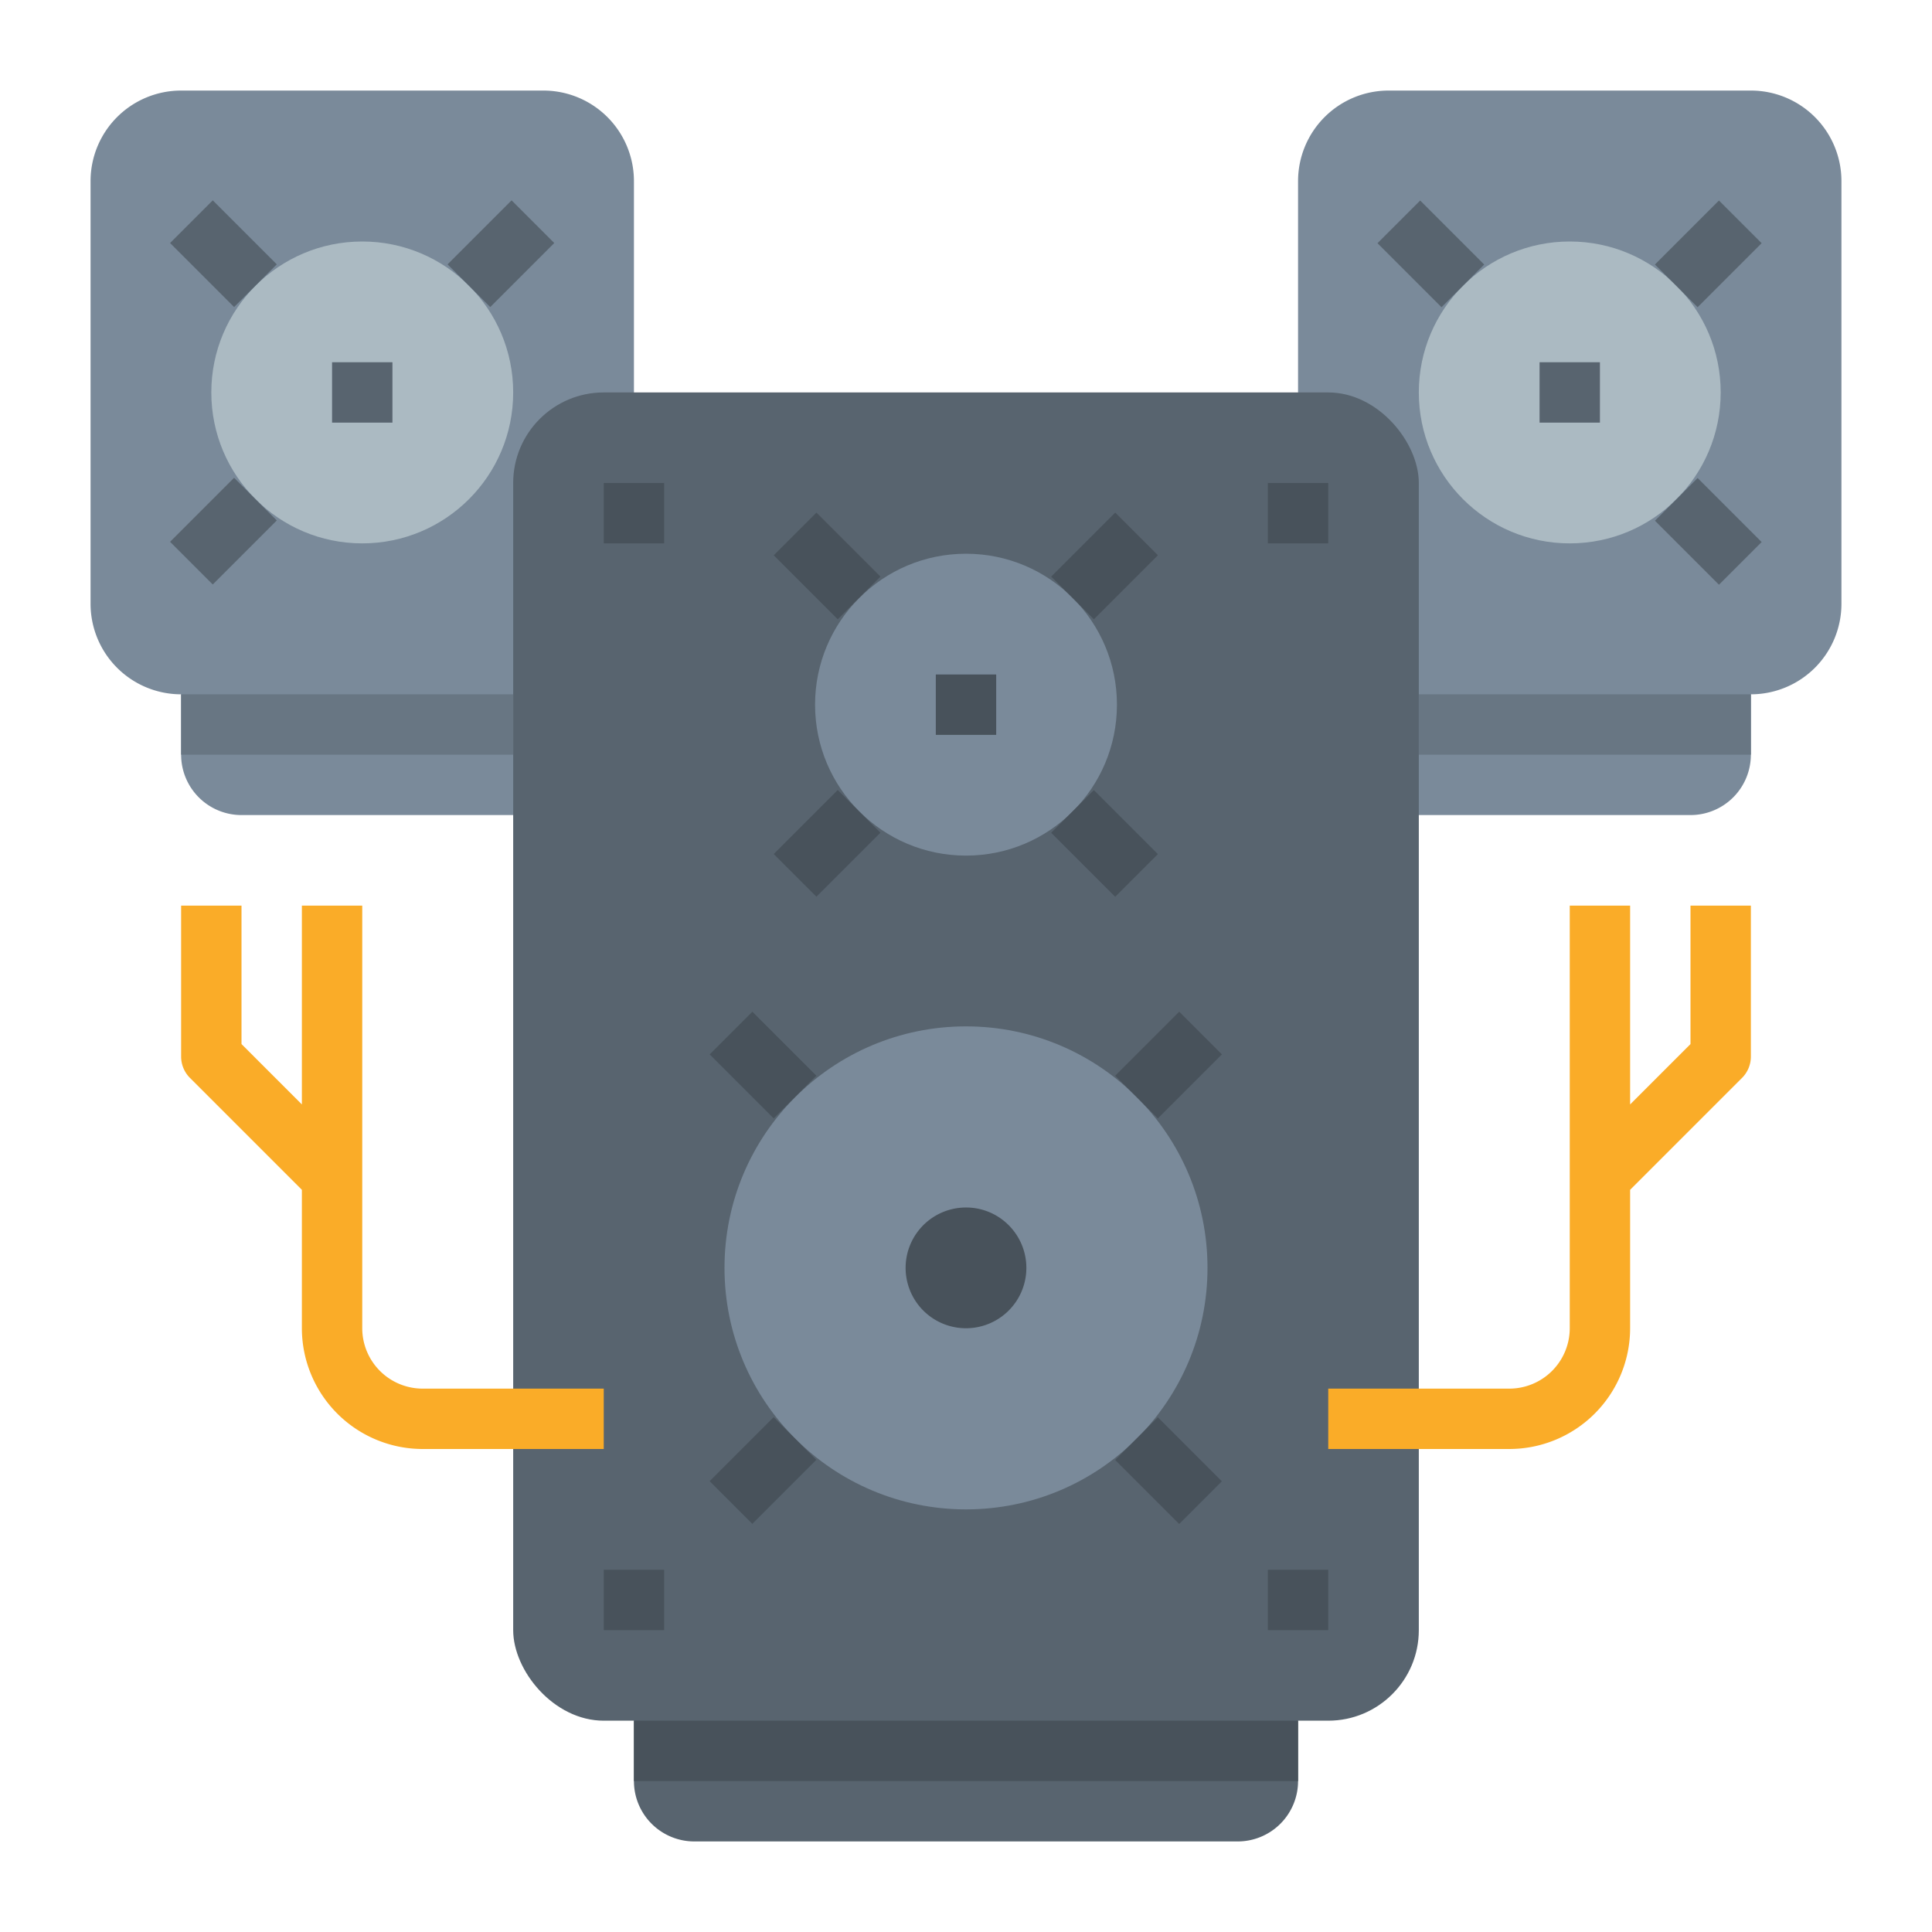 <svg id="Flat" height="512" viewBox="0 0 512 512" width="512" xmlns="http://www.w3.org/2000/svg"><path d="m464 176v24a16 16 0 0 1 -16 16h-104v-40z" fill="#7a8a9a"/><path d="m344 184h120a24 24 0 0 0 24-24v-112a24 24 0 0 0 -24-24h-96a24 24 0 0 0 -24 24z" fill="#7a8a9a"/><circle cx="416" cy="104" fill="#abbac2" r="40"/><path d="m408 96h16v16h-16z" fill="#58646f"/><path d="m440.769 59.23h24v16h-24z" fill="#58646f" transform="matrix(.707 -.707 .707 .707 85.074 339.848)"/><path d="m371.23 55.23h16v24h-16z" fill="#58646f" transform="matrix(.707 -.707 .707 .707 63.544 287.861)"/><path d="m444.769 128.769h16v24h-16z" fill="#58646f" transform="matrix(.707 -.707 .707 .707 33.084 361.405)"/><path d="m376 184h88v16h-88z" fill="#687683" transform="matrix(-1 0 0 -1 840 384)"/><path d="m48 176v24a16 16 0 0 0 16 16h104v-40z" fill="#7a8a9a"/><path d="m168 184h-120a24 24 0 0 1 -24-24v-112a24 24 0 0 1 24-24h96a24 24 0 0 1 24 24z" fill="#7a8a9a"/><circle cx="96" cy="104" fill="#abbac2" r="40"/><path d="m168 440v32a16 16 0 0 0 16 16h144a16 16 0 0 0 16-16v-32z" fill="#58646f"/><rect fill="#58646f" height="352" rx="24" width="240" x="136" y="104"/><circle cx="256" cy="336" fill="#7a8a9a" r="64"/><path d="m168 456h176v16h-176z" fill="#48525b"/><path d="m256 320a16 16 0 1 0 11.313 4.688 15.891 15.891 0 0 0 -11.313-4.688z" fill="#48525b"/><circle cx="256" cy="186.745" fill="#7a8a9a" r="40"/><g fill="#48525b"><path d="m190.26 381.74h24v16h-24z" transform="matrix(.707 -.707 .707 .707 -216.342 257.153)"/><path d="m297.74 274.26h24v16h-24z" transform="matrix(.707 -.707 .707 .707 -108.868 301.673)"/><path d="m194.26 270.26h16v24h-16z" transform="matrix(.707 -.707 .707 .707 -140.347 225.691)"/><path d="m301.74 377.74h16v24h-16z" transform="matrix(.707 -.707 .707 .707 -184.867 333.172)"/><path d="m336 416h16v16h-16z"/><path d="m160 416h16v16h-16z"/><path d="m336 128h16v16h-16z"/><path d="m160 128h16v16h-16z"/><path d="m248 178.745h16v16h-16z"/><path d="m280.769 141.975h24v16h-24z" transform="matrix(.707 -.707 .707 .707 -20.303 250.933)"/><path d="m207.23 215.514h24v16h-24z" transform="matrix(.707 -.707 .707 .707 -93.837 220.472)"/><path d="m284.769 211.515h16v24h-16z" transform="matrix(.707 -.707 .707 .707 -72.299 272.485)"/><path d="m211.23 137.975h16v24h-16z" transform="matrix(.707 -.707 .707 .707 -41.838 198.946)"/></g><path d="m88 96h16v16h-16z" fill="#58646f"/><path d="m51.23 55.23h16v24h-16z" fill="#58646f" transform="matrix(.707 -.707 .707 .707 -30.191 61.574)"/><path d="m120.769 59.23h24v16h-24z" fill="#58646f" transform="matrix(.707 -.707 .707 .707 -8.654 113.567)"/><path d="m47.23 132.769h24v16h-24z" fill="#58646f" transform="matrix(.707 -.707 .707 .707 -82.188 83.107)"/><path d="m96 352v-112h-16v52.686l-16-16v-36.686h-16v40a8 8 0 0 0 2.343 5.657l29.657 29.657v36.686a32.036 32.036 0 0 0 32 32h48v-16h-48a16.019 16.019 0 0 1 -16-16z" fill="#faac28"/><path d="m448 240v36.687l-16 16v-52.687h-16v112a16.019 16.019 0 0 1 -16 16h-48v16h48a32.036 32.036 0 0 0 32-32v-36.686l29.657-29.657a8 8 0 0 0 2.343-5.657v-40z" fill="#faac28"/><path d="m48 184h88v16h-88z" fill="#687683"/></svg>